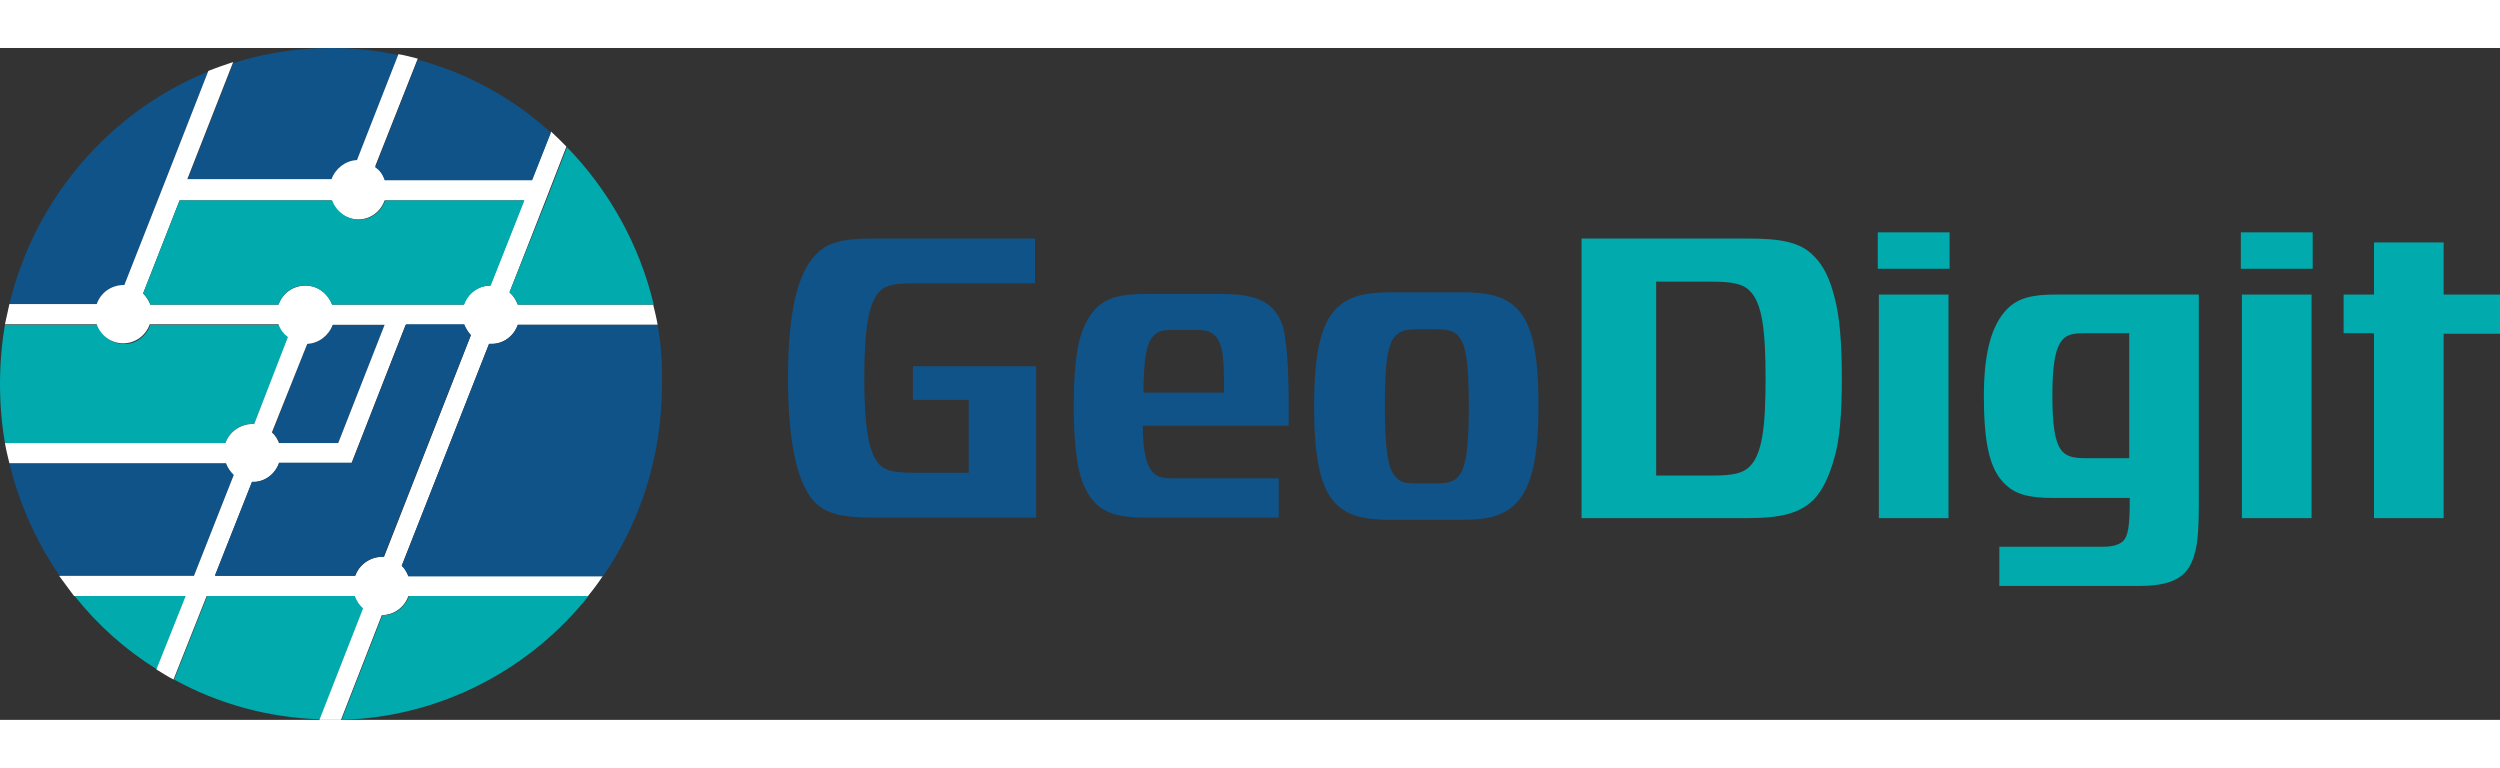       <svg version="1.1" id="Layer_1" xmlns="http://www.w3.org/2000/svg" xmlns:xlink="http://www.w3.org/1999/xlink" x="0px" y="0px" width="280" height="86" viewBox="0 0 160 43" xml:space="preserve" fill="none" >
              <rect x="0" y="0" width="160" height="43" fill="#333333" stroke="none"/>
              <path d="M4.774 35.074C6.26 36.939 8.028 38.517 10.044 39.772L11.918 35.074H4.774Z" fill="#00AAAD">
                  <animate attributeType="CSS" attributeName="opacity" from="0" to="1" dur="0.5s" repeatCount="indefinite" begin="0s; path2.end+0.25s"/>
                  <animate attributeType="CSS" attributeName="opacity" from="1" to="0" dur="0.5s" repeatCount="indefinite" begin="path2.end+0.25s"/>
              </path>
              <path d="M7.922 15.206H7.958L10.681 8.249L13.333 1.506C7.038 4.053 2.228 9.611 0.601 16.39H6.189C6.437 15.708 7.109 15.17 7.922 15.206Z" fill="#105388">
                  <animate attributeType="CSS" attributeName="opacity" from="0" to="1" dur="0.6s" repeatCount="indefinite" begin="0s; path2.end+0.25s"/>
                  <animate attributeType="CSS" attributeName="opacity" from="1" to="0" dur="0.6s" repeatCount="indefinite" begin="path2.end+0.25s"/>
              </path>
              <path d="M14.96 27.328C14.748 27.113 14.571 26.862 14.465 26.575H0.601C1.238 29.193 2.334 31.631 3.82 33.783H12.414L14.96 27.328Z" fill="#105388">
                  <animate attributeType="CSS" attributeName="opacity" from="0" to="1" dur="0.7s" repeatCount="indefinite" begin="0s; path2.end+0.25s"/>
                  <animate attributeType="CSS" attributeName="opacity" from="1" to="0" dur="0.7s" repeatCount="indefinite" begin="path2.end+0.25s"/>
              </path>
              <path d="M16.163 24.064C16.198 24.064 16.233 24.064 16.269 24.064L18.462 18.541C18.214 18.326 18.002 18.039 17.86 17.716H9.62C9.372 18.434 8.7 18.972 7.922 18.936C7.144 18.936 6.472 18.398 6.225 17.716H0.318C0.106 18.936 0 20.227 0 21.518C0 22.809 0.106 24.064 0.318 25.284H14.43C14.677 24.566 15.385 24.028 16.163 24.064Z" fill="#00AAAD">
                  <animate attributeType="CSS" attributeName="opacity" from="0" to="1" dur="0.8s" repeatCount="indefinite" begin="0s; path2.end+0.25s"/>
                  <animate attributeType="CSS" attributeName="opacity" from="1" to="0" dur="0.8s" repeatCount="indefinite" begin="path2.end+0.25s"/>
              </path>
              <path d="M22.741 35.074H13.263L11.141 40.418C13.935 41.96 17.118 42.856 20.477 42.964L23.271 35.827C23.059 35.648 22.847 35.397 22.741 35.074Z" fill="#00AAAD">
                  <animate attributeType="CSS" attributeName="opacity" from="0" to="1" dur="0.9s" repeatCount="indefinite" begin="0s; path2.end+0.25s"/>
                  <animate attributeType="CSS" attributeName="opacity" from="1" to="0" dur="0.9s" repeatCount="indefinite" begin="path2.end+0.25s"/>
              </path>
              <path d="M21.645 25.284L24.615 17.716H21.291C21.043 18.398 20.407 18.9 19.664 18.936L17.436 24.602C17.613 24.782 17.79 25.032 17.896 25.284H21.645Z" fill="#105388">
                  <animate attributeType="CSS" attributeName="opacity" from="0" to="1" dur="0.4s" repeatCount="indefinite" begin="0s; path2.end+0.25s"/>
                  <animate attributeType="CSS" attributeName="opacity" from="1" to="0" dur="0.4s" repeatCount="indefinite" begin="path2.end+0.25s"/>
              </path>
              <path d="M21.22 8.464C21.468 7.782 22.069 7.28 22.847 7.244L25.5 0.466C24.085 0.143 22.67 0 21.22 0C19.027 0 16.941 0.323 14.925 0.968L11.989 8.464H21.22Z" fill="#105388">
                  <animate attributeType="CSS" attributeName="opacity" from="0" to="1" dur="0.3s" repeatCount="indefinite" begin="0s; path2.end+0.25s"/>
                  <animate attributeType="CSS" attributeName="opacity" from="1" to="0" dur="0.3s" repeatCount="indefinite" begin="path2.end+0.25s"/>
              </path>
              <path d="M25.712 33.138L31.3 18.936C31.335 18.936 31.37 18.936 31.441 18.936C32.219 18.936 32.891 18.434 33.139 17.716H42.087C42.016 17.286 41.91 16.856 41.804 16.425H33.139C33.033 16.139 32.856 15.851 32.608 15.636L34.872 9.862L36.251 6.312C35.933 5.989 35.615 5.666 35.261 5.344L34.058 8.392H24.615C24.509 8.069 24.297 7.782 24.014 7.567L26.738 0.681C26.313 0.574 25.924 0.466 25.5 0.395L22.847 7.173C22.104 7.209 21.468 7.711 21.22 8.392H11.989L14.925 0.897C14.394 1.076 13.864 1.255 13.333 1.47L10.681 8.249L7.958 15.17H7.922C7.109 15.17 6.437 15.672 6.189 16.39H0.601C0.495 16.82 0.424 17.25 0.318 17.681H6.189C6.437 18.398 7.109 18.9 7.887 18.9C8.665 18.9 9.337 18.398 9.584 17.681H17.825C17.931 18.003 18.143 18.29 18.426 18.505L16.269 24.064C16.233 24.064 16.198 24.064 16.163 24.064C15.385 24.064 14.677 24.566 14.43 25.284H0.318C0.389 25.714 0.495 26.144 0.601 26.575H14.465C14.571 26.862 14.748 27.113 14.96 27.328L12.414 33.783H3.784C4.103 34.214 4.421 34.644 4.739 35.074H11.883L10.009 39.772C10.363 39.987 10.752 40.239 11.105 40.418L13.227 35.074H22.706C22.812 35.361 22.989 35.648 23.236 35.863L20.442 43C20.69 43 20.937 43 21.185 43C21.397 43 21.609 43 21.822 43L24.439 36.294C25.217 36.294 25.889 35.791 26.136 35.074H37.63C37.984 34.644 38.302 34.214 38.585 33.783H26.136C26.066 33.532 25.924 33.317 25.712 33.138ZM11.494 9.755H21.22C21.468 10.472 22.14 10.974 22.918 10.974C23.696 10.974 24.368 10.472 24.615 9.755H33.528L31.37 15.206C30.592 15.206 29.921 15.708 29.673 16.425H25.005H21.256C21.008 15.708 20.336 15.206 19.558 15.206C18.744 15.206 18.073 15.708 17.825 16.425H9.62C9.514 16.139 9.337 15.887 9.16 15.708L11.494 9.755ZM19.664 18.936C20.407 18.9 21.043 18.398 21.291 17.716H24.615L21.645 25.284H17.86C17.754 25.032 17.613 24.782 17.401 24.602L19.664 18.936ZM16.127 27.794C16.163 27.794 16.163 27.794 16.127 27.794C16.941 27.794 17.613 27.292 17.86 26.575H22.493L25.959 17.716H29.708C29.814 17.968 29.956 18.183 30.133 18.398L24.58 32.564C24.545 32.564 24.509 32.564 24.474 32.564C23.696 32.564 22.989 33.066 22.741 33.783H13.758L16.127 27.794Z" fill="white"/>
              <path d="M24.439 32.564C24.474 32.564 24.509 32.564 24.545 32.564L30.133 18.362C29.956 18.183 29.814 17.932 29.708 17.681H25.995L22.529 26.539H17.86C17.613 27.256 16.941 27.794 16.163 27.758C16.163 27.758 16.163 27.758 16.127 27.758L13.758 33.747H22.706C22.989 33.066 23.661 32.564 24.439 32.564Z" fill="#105388">
                  <animate attributeType="CSS" attributeName="opacity" from="0" to="1" dur="0.7s" repeatCount="indefinite" begin="0s; path2.end+0.25s"/>
                  <animate attributeType="CSS" attributeName="opacity" from="1" to="0" dur="0.7s" repeatCount="indefinite" begin="path2.end+0.25s"/>
              </path>
              <path d="M17.825 16.425C18.073 15.708 18.745 15.17 19.558 15.206C20.336 15.206 20.973 15.744 21.256 16.425H25.005H29.708C29.956 15.708 30.628 15.206 31.406 15.206L33.563 9.755H24.651C24.403 10.472 23.731 11.01 22.953 10.974C22.175 10.974 21.503 10.436 21.256 9.755H11.494L9.16 15.708C9.372 15.923 9.549 16.138 9.62 16.425H17.825Z" fill="#00AAAD">
                  <animate attributeType="CSS" attributeName="opacity" from="0" to="1" dur="0.9s" repeatCount="indefinite" begin="0s; path2.end+0.25s"/>
                  <animate attributeType="CSS" attributeName="opacity" from="1" to="0" dur="0.9s" repeatCount="indefinite" begin="path2.end+0.25s"/>
              </path>
              <path d="M24.615 8.464H34.058L35.261 5.415C32.856 3.228 29.956 1.614 26.737 0.753L24.014 7.639C24.297 7.818 24.509 8.105 24.615 8.464Z" fill="#105388">
                  <animate attributeType="CSS" attributeName="opacity" from="0" to="1" dur="0.2s" repeatCount="indefinite" begin="0s; path2.end+0.25s"/>
                  <animate attributeType="CSS" attributeName="opacity" from="1" to="0" dur="0.2s" repeatCount="indefinite" begin="path2.end+0.25s"/>
              </path>
              <path d="M24.474 36.294L21.857 43C28.223 42.821 33.917 39.772 37.666 35.074H26.172C25.924 35.791 25.252 36.329 24.474 36.294Z" fill="#00AAAD">
                  <animate attributeType="CSS" attributeName="opacity" from="0" to="1" dur="0.6s" repeatCount="indefinite" begin="0s; path2.end+0.25s"/>
                  <animate attributeType="CSS" attributeName="opacity" from="1" to="0" dur="0.6s" repeatCount="indefinite" begin="path2.end+0.25s"/>
              </path>
              <path d="M32.608 15.636C32.856 15.851 33.033 16.103 33.139 16.425H41.839C40.92 12.552 38.939 9.073 36.287 6.348L34.907 9.898L32.608 15.636Z" fill="#00AAAD">
                  <animate attributeType="CSS" attributeName="opacity" from="0" to="1" dur="0.8s" repeatCount="indefinite" begin="0s; path2.end+0.25s"/>
                  <animate attributeType="CSS" attributeName="opacity" from="1" to="0" dur="0.8s" repeatCount="indefinite" begin="path2.end+0.25s"/>
              </path>
              <path d="M42.087 17.716H33.139C32.891 18.434 32.219 18.972 31.441 18.936C31.406 18.936 31.37 18.936 31.3 18.936L25.712 33.138C25.889 33.317 26.03 33.568 26.136 33.819H38.585C40.99 30.34 42.37 26.108 42.37 21.518C42.405 20.227 42.299 18.936 42.087 17.716Z" fill="#105388">
                  <animate attributeType="CSS" attributeName="opacity" from="0" to="1" dur="0.8s" repeatCount="indefinite" begin="0s; path2.end+0.25s"/>
                  <animate attributeType="CSS" attributeName="opacity" from="1" to="0" dur="0.8s" repeatCount="indefinite" begin="path2.end+0.25s"/>
              </path>
              <path d="M58.426 20.37V22.522H61.998V27.184H58.497C57.294 27.184 56.729 27.077 56.304 26.682C55.597 25.965 55.314 24.279 55.314 21.123C55.314 17.968 55.597 16.282 56.304 15.565C56.693 15.17 57.259 15.062 58.462 15.062H66.242V12.194H55.774C53.97 12.194 52.944 12.444 52.237 13.198C51.141 14.309 50.433 16.569 50.433 21.123C50.433 25.642 51.141 28.045 52.166 29.085C52.909 29.838 53.97 30.053 55.844 30.053H66.313V20.37H58.426Z" fill="#105388">
                  <animate attributeType="CSS" attributeName="opacity" from="0.5" to="1" dur="0.6s" repeatCount="indefinite" begin="0s; path2.end+0.25s"/>
                  <animate attributeType="CSS" attributeName="opacity" from="1" to="0.5" dur="0.6s" repeatCount="indefinite" begin="path2.end+0.25s"/>
              </path>
              <path d="M81.415 16.64C80.743 15.995 79.788 15.744 78.161 15.744H73.245C71.795 15.744 70.84 15.959 70.133 16.676C69.673 17.143 69.319 17.824 69.072 18.756C68.859 19.653 68.718 21.016 68.718 22.881C68.718 24.746 68.859 26.144 69.072 27.077C69.284 27.973 69.638 28.655 70.097 29.121C70.805 29.838 71.795 30.053 73.21 30.053H81.839V27.543H75.155C74.518 27.543 74.129 27.507 73.811 27.184C73.386 26.754 73.139 25.893 73.139 24.172H82.476V22.737C82.476 20.98 82.405 19.617 82.263 18.721C82.193 17.824 81.91 17.143 81.415 16.64ZM73.174 22.056C73.21 19.904 73.351 18.9 73.846 18.398C74.165 18.075 74.554 18.039 75.19 18.039H76.287C77.029 18.039 77.454 18.075 77.772 18.434C78.302 18.972 78.338 20.012 78.338 22.056H73.174Z" fill="#105388">
                  <animate attributeType="CSS" attributeName="opacity" from="0.5" to="1" dur="0.7s" repeatCount="indefinite" begin="0s; path2.end+0.25s"/>
                  <animate attributeType="CSS" attributeName="opacity" from="1" to="0.5" dur="0.7s" repeatCount="indefinite" begin="path2.end+0.25s"/>
              </path>
              <path d="M97.082 16.676C96.304 15.887 95.243 15.636 93.617 15.636H88.983C87.356 15.636 86.331 15.887 85.517 16.676C84.598 17.609 84.103 19.366 84.103 22.917C84.103 26.467 84.563 28.189 85.482 29.157C86.26 29.946 87.321 30.197 88.948 30.197H93.581C95.208 30.197 96.234 29.946 97.012 29.157C97.931 28.224 98.462 26.467 98.462 22.952C98.462 19.402 98.037 17.645 97.082 16.676ZM93.298 27.471C92.98 27.794 92.555 27.866 91.954 27.866H90.681C90.009 27.866 89.655 27.83 89.337 27.471C88.842 26.969 88.63 25.786 88.63 22.917C88.63 19.94 88.842 18.864 89.337 18.398C89.655 18.075 90.009 18.003 90.681 18.003H91.954C92.591 18.003 92.98 18.075 93.298 18.398C93.793 18.9 94.005 19.976 94.005 22.952C94.005 25.786 93.793 26.933 93.298 27.471Z" fill="#105388">
                  <animate attributeType="CSS" attributeName="opacity" from="0.5" to="1" dur="0.8s" repeatCount="indefinite" begin="0s; path2.end+0.25s"/>
                  <animate attributeType="CSS" attributeName="opacity" from="1" to="0.5" dur="0.8s" repeatCount="indefinite" begin="path2.end+0.25s"/>
              </path>
              <path d="M101.22 12.194H111.795C113.988 12.194 115.261 12.409 116.145 13.377C116.711 13.951 117.135 14.812 117.418 15.995C117.737 17.178 117.878 18.864 117.878 21.159C117.878 23.419 117.737 25.14 117.383 26.288C117.065 27.435 116.64 28.296 116.11 28.87C115.19 29.802 113.952 30.089 111.795 30.089H101.22V12.194ZM105.995 14.883V27.364H109.567C110.911 27.364 111.547 27.22 111.972 26.79C112.785 26.001 112.997 24.244 112.997 21.159C112.997 18.075 112.785 16.318 111.972 15.529C111.547 15.098 110.875 14.955 109.567 14.955H105.995V14.883Z" fill="#00AAAD">
                  <animate attributeType="CSS" attributeName="opacity" from="0.5" to="1" dur="0.9s" repeatCount="indefinite" begin="0s; path2.end+0.25s"/>
                  <animate attributeType="CSS" attributeName="opacity" from="1" to="0.5" dur="0.9s" repeatCount="indefinite" begin="path2.end+0.25s"/>
              </path>
              <path d="M120.177 11.799H124.774V14.13H120.177V11.799ZM120.247 15.78H124.704V30.089H120.247V15.78Z" fill="#00AAAD">
                  <animate attributeType="CSS" attributeName="opacity" from="0.5" to="1" dur="1s" repeatCount="indefinite" begin="0s; path2.end+0.25s"/>
                  <animate attributeType="CSS" attributeName="opacity" from="1" to="0.5" dur="1s" repeatCount="indefinite" begin="path2.end+0.25s"/>
              </path>
              <path d="M140.725 15.78V29.336C140.725 30.627 140.654 31.596 140.513 32.169C140.371 32.743 140.159 33.245 139.841 33.568C139.275 34.178 138.285 34.429 136.941 34.429H127.958V31.918H134.642C135.243 31.918 135.632 31.775 135.88 31.56C136.198 31.237 136.304 30.591 136.304 28.942V28.798H131.459C129.867 28.798 128.948 28.583 128.24 27.83C127.321 26.897 126.967 25.212 126.967 22.271C126.967 19.402 127.498 17.716 128.417 16.748C129.125 15.995 130.08 15.78 131.53 15.78H140.725ZM136.269 18.254H133.439C132.838 18.254 132.343 18.29 132.025 18.649C131.494 19.187 131.353 20.514 131.353 22.235C131.353 24.064 131.494 25.319 132.025 25.857C132.343 26.18 132.838 26.252 133.439 26.252H136.269V18.254Z" fill="#00AAAD">
                  <animate attributeType="CSS" attributeName="opacity" from="0.5" to="1" dur="1.1s" repeatCount="indefinite" begin="0s; path2.end+0.25s"/>
                  <animate attributeType="CSS" attributeName="opacity" from="1" to="0.5" dur="1.1s" repeatCount="indefinite" begin="path2.end+0.25s"/>
              </path>
              <path d="M143.413 11.799H148.011V14.13H143.413V11.799ZM143.484 15.78H147.94V30.089H143.484V15.78Z" fill="#00AAAD">
                  <animate attributeType="CSS" attributeName="opacity" from="0.5" to="1" dur="1.2s" repeatCount="indefinite" begin="0s; path2.end+0.25s"/>
                  <animate attributeType="CSS" attributeName="opacity" from="1" to="0.5" dur="1.2s" repeatCount="indefinite" begin="path2.end+0.25s"/>
              </path>
              <path d="M149.991 15.78H151.936V12.444H156.393V15.78H160V18.29H156.393V30.089H151.936V18.254H149.991V15.78Z" fill="#00AAAD">
                  <animate attributeType="CSS" attributeName="opacity" from="0.5" to="1" dur="1.3s" repeatCount="indefinite" begin="0s; path2.end+0.25s"/>
                  <animate attributeType="CSS" attributeName="opacity" from="1" to="0.5" dur="1.3s" repeatCount="indefinite" begin="path2.end+0.25s"/>
              </path>
    </svg>



    <!-- <svg width="100" height="102" viewBox="0 0 81 82" fill="none" xmlns="http://www.w3.org/2000/svg">

    <path d="M30.8739 45.3132C30.9521 45.3132 30.9912 45.3132 31.0695 45.3132L35.2173 34.9045C34.7086 34.5132 34.3173 33.9654 34.0825 33.3784H18.3913C17.9217 34.748 16.6304 35.7262 15.1043 35.6871C13.6174 35.648 12.3652 34.7089 11.8565 33.3784H0.626086C0.195652 35.6871 0 38.0741 0 40.5001C0 42.9262 0.195652 45.3132 0.626086 47.6219H27.5869C28.0565 46.2523 29.3478 45.274 30.8739 45.3132Z" fill="#00A0A7">
        <animate attributeType="CSS" attributeName="opacity" from="0" to="1" dur="0.2s" repeatCount="indefinite" begin="0s; path2.end+0.25s"/>
        <animate attributeType="CSS" attributeName="opacity" from="1" to="0" dur="0.2s" repeatCount="indefinite" begin="path2.end+0.25s"/>
    </path>
    <path d="M28.5651 51.4565C28.1347 51.0652 27.8217 50.5957 27.5869 50.0479H1.13477C2.34781 54.9783 4.42172 59.5957 7.27823 63.6261H23.713L28.5651 51.4565Z" fill="#214F87">
        <animate attributeType="CSS" attributeName="opacity" from="0" to="1" dur="0.6s" repeatCount="indefinite" begin="0s; path2.end+0.25s"/>
        <animate attributeType="CSS" attributeName="opacity" from="1" to="0" dur="0.6s" repeatCount="indefinite" begin="path2.end+0.25s"/>
    </path>
    <path d="M15.1043 28.6042C15.1434 28.6042 15.1826 28.6042 15.1826 28.6042L20.3869 15.5346L25.4738 2.89551C13.4217 7.70854 4.22606 18.1172 1.13477 30.9128H11.8174C12.2869 29.5433 13.5782 28.565 15.1043 28.6042Z" fill="#214F87">
        <animate attributeType="CSS" attributeName="opacity" from="0" to="1" dur="0.8s" repeatCount="indefinite" begin="0s; path2.end+0.25s"/>
        <animate attributeType="CSS" attributeName="opacity" from="1" to="0" dur="0.8s" repeatCount="indefinite" begin="path2.end+0.25s"/>
    </path>
    <path d="M9.07812 66.0913C11.8955 69.5739 15.2999 72.587 19.1346 74.9348L22.6955 66.0913H9.07812Z" fill="#00A0A7">
        <animate attributeType="CSS" attributeName="opacity" from="0" to="1" dur="0.8s" repeatCount="indefinite" begin="0s; path2.end+0.25s"/>
        <animate attributeType="CSS" attributeName="opacity" from="1" to="0" dur="0.8s" repeatCount="indefinite" begin="path2.end+0.25s"/>
    </path>
</svg> -->